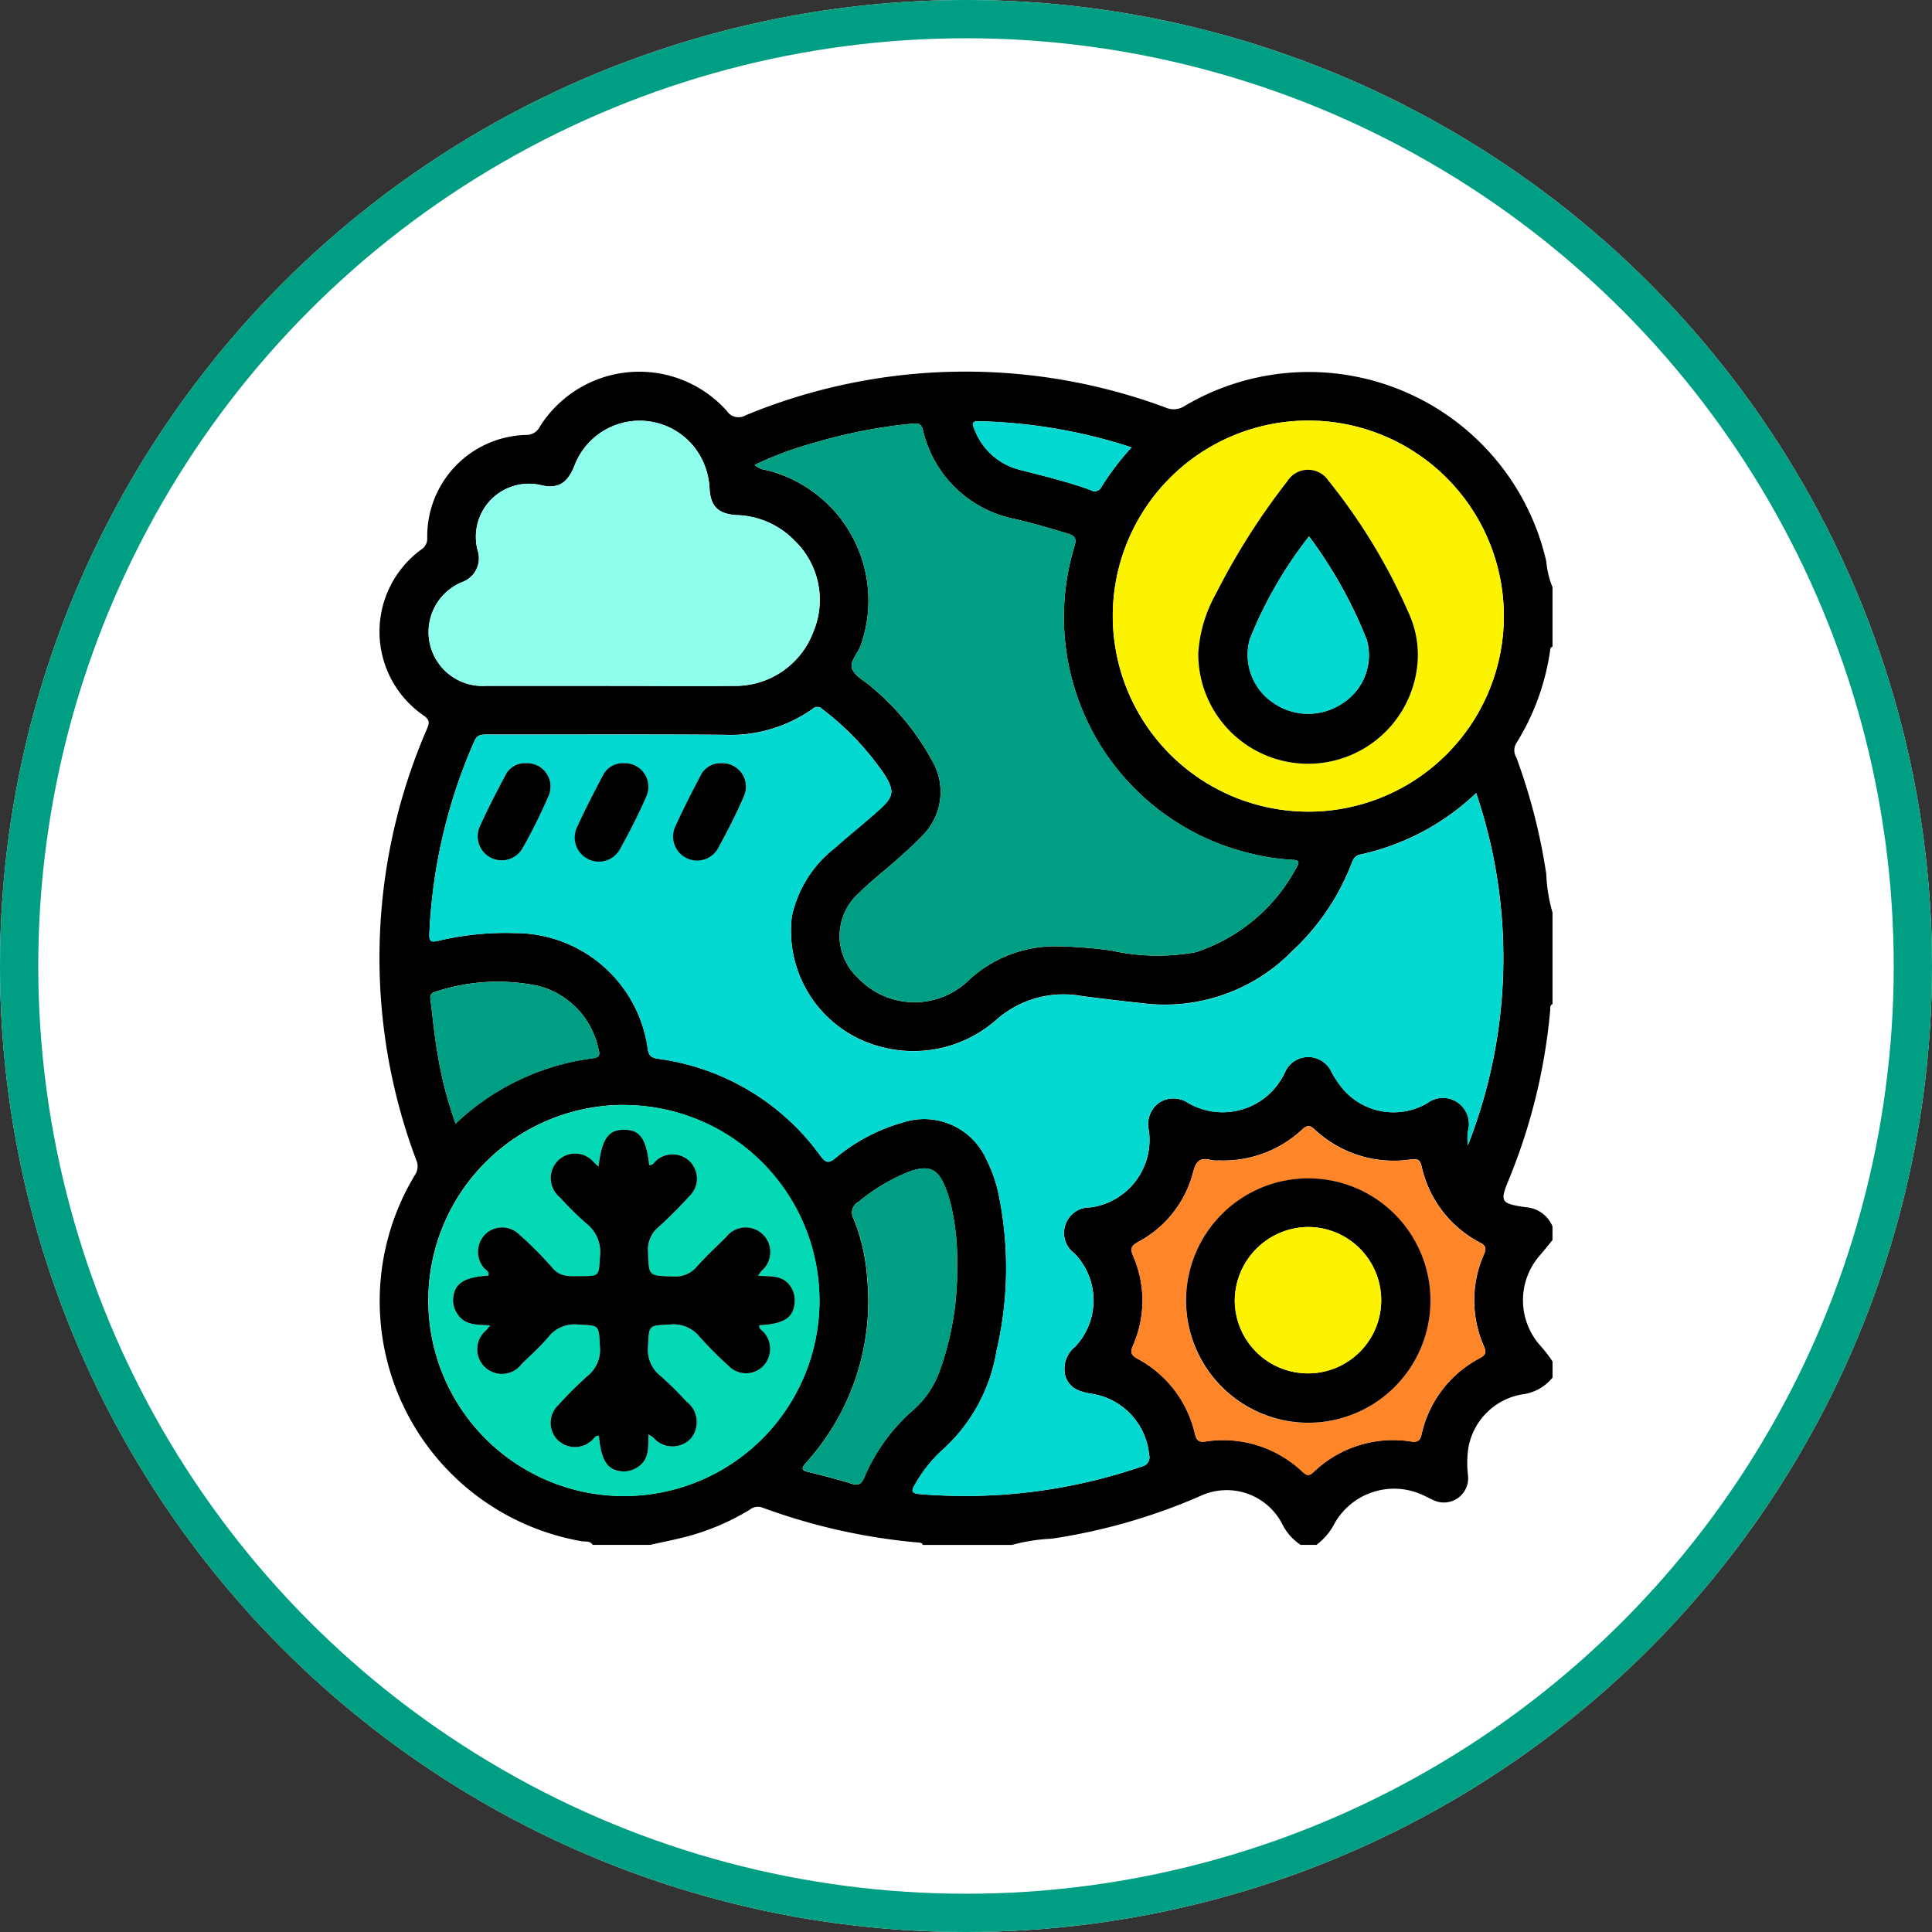 <svg xmlns="http://www.w3.org/2000/svg" xmlns:xlink="http://www.w3.org/1999/xlink" width="101" height="101" viewBox="0 0 101 101">
  <rect x="0" y="0" width="101" height="101" fill="#333333" stroke="none"/>
  <defs>
    <clipPath id="clip-path">
      <rect id="Rectángulo_37664" data-name="Rectángulo 37664" width="61.33" height="61.334" fill="none"/>
    </clipPath>
  </defs>
  <g id="Grupo_114909" data-name="Grupo 114909" transform="translate(-750 -3112)">
    <g id="Elipse_4070" data-name="Elipse 4070" transform="translate(750 3112)" fill="#fff" stroke="#009e83" stroke-width="2">
      <circle cx="50.5" cy="50.5" r="50.5" stroke="none"/>
      <circle cx="50.5" cy="50.5" r="49.5" fill="none"/>
    </g>
    <g id="Grupo_114864" data-name="Grupo 114864" transform="translate(769.835 3131.428)">
      <g id="Grupo_114863" data-name="Grupo 114863" clip-path="url(#clip-path)">
        <path id="Trazado_165718" data-name="Trazado 165718" d="M48.995,61.333h-.838a2.794,2.794,0,0,1-.96-1.087A3.262,3.262,0,0,0,42.869,58.8a30.843,30.843,0,0,1-7.72,2.211,9.554,9.554,0,0,0-2.082.325H28.4c-.023-.093-.093-.113-.177-.12a31.589,31.589,0,0,1-8.2-1.831.668.668,0,0,0-.656.106,12.405,12.405,0,0,1-3.4,1.434c-.6.154-1.215.274-1.822.41H11.15c-.14-.228-.393-.157-.588-.194a12.736,12.736,0,0,1-8.7-19.152.8.8,0,0,0,.064-.771,30.063,30.063,0,0,1,.57-22.566c.129-.307.12-.456-.175-.669A5.315,5.315,0,0,1,2.2,9.291a.668.668,0,0,0,.3-.582,5.3,5.3,0,0,1,5.193-5.4.783.783,0,0,0,.693-.432,6.138,6.138,0,0,1,9.772-.827.732.732,0,0,0,.989.231A30.069,30.069,0,0,1,41.1,1.878a1.033,1.033,0,0,0,.987-.079A12.74,12.74,0,0,1,61,9.915a4.618,4.618,0,0,0,.326,1.354v3.114c-.128.031-.116.139-.13.234a12.535,12.535,0,0,1-1.773,4.826.708.708,0,0,0,.011.722A30.747,30.747,0,0,1,61,26.265a8.3,8.3,0,0,0,.326,2.012v4.791c-.148.059-.109.194-.119.3a30.365,30.365,0,0,1-2.148,8.83c-.493,1.2-.467,1.287.866,1.485a1.629,1.629,0,0,1,1.4,1V45.4c-.222.27-.439.544-.667.808a3.558,3.558,0,0,0,0,4.676,7.048,7.048,0,0,1,.67.864v.838a2.4,2.4,0,0,1-1.594.881,3.443,3.443,0,0,0-2.8,2.757,5.389,5.389,0,0,0-.025,1.486,1.269,1.269,0,0,1-1.854,1.262c-.183-.077-.356-.177-.537-.257a3.573,3.573,0,0,0-4.591,1.51,3.262,3.262,0,0,1-.931,1.1m8.338-39.292a12.7,12.7,0,0,1-6.051,3.208c-.328.072-.391.291-.485.528a12.219,12.219,0,0,1-3.071,4.513,9.322,9.322,0,0,1-7.619,2.758q-1.7-.18-3.387-.4a5.307,5.307,0,0,0-4.444,1.219,6.55,6.55,0,0,1-5.935,1.467,6.26,6.26,0,0,1-4.78-6.849,6.149,6.149,0,0,1,2.246-3.575c.772-.693,1.59-1.334,2.358-2.031.732-.664.766-.963.237-1.812a14.691,14.691,0,0,0-3.243-3.413.356.356,0,0,0-.519-.013,7.474,7.474,0,0,1-4.678,1.349c-4.111-.029-8.223-.008-12.334-.013-.292,0-.513,0-.662.34A27.916,27.916,0,0,0,2.612,29.392c-.018.419.106.446.477.359a15.229,15.229,0,0,1,3.976-.4,7,7,0,0,1,6.968,6.092c.059.369.251.438.552.482a12.512,12.512,0,0,1,8.484,5.089c.282.379.433.368.771.1a9.5,9.5,0,0,1,3.517-1.859,3.566,3.566,0,0,1,4.391,1.967,7.045,7.045,0,0,1,.6,1.684,19,19,0,0,1-.092,8.307A8.881,8.881,0,0,1,29.4,56.4a7.252,7.252,0,0,0-1.4,1.779c-.224.355-.154.467.252.5a28.466,28.466,0,0,0,11.611-1.444.493.493,0,0,0,.376-.619,3.563,3.563,0,0,0-2.96-3.175c-.626-.1-1.192-.255-1.414-.917a1.484,1.484,0,0,1,.509-1.551,3.523,3.523,0,0,0-.043-4.879,1.331,1.331,0,0,1,.832-2.4,3.563,3.563,0,0,0,3.062-4.034,1.394,1.394,0,0,1,.519-1.43,1.375,1.375,0,0,1,1.521-.007,3.586,3.586,0,0,0,5.079-1.6,1.33,1.33,0,0,1,2.431-.006,5.66,5.66,0,0,0,.562.844,3.484,3.484,0,0,0,4.453.775,1.359,1.359,0,0,1,2.12,1.452,3.431,3.431,0,0,0-.008.762,26.808,26.808,0,0,0,.438-18.41M19.613,4.877a1.108,1.108,0,0,0,.628.272,7.024,7.024,0,0,1,4.914,9.177c-.149.422-.609.837-.429,1.242.168.379.662.609,1,.918a13.258,13.258,0,0,1,3.2,3.909,3.232,3.232,0,0,1-.589,3.911c-.406.437-.861.829-1.308,1.227-.64.57-1.327,1.092-1.932,1.7a2.99,2.99,0,0,0-.078,4.463,4.065,4.065,0,0,0,5.8.108,6.631,6.631,0,0,1,4.632-1.761,23.448,23.448,0,0,1,2.8.219,11.129,11.129,0,0,0,4.4.095,9.185,9.185,0,0,0,5.308-4.469c.2-.321.019-.355-.253-.369a11.19,11.19,0,0,1-2.067-.305A12.7,12.7,0,0,1,36.328,9.155c.115-.393.08-.558-.334-.684-.915-.28-1.832-.546-2.763-.765a6.14,6.14,0,0,1-4.813-4.634c-.093-.336-.213-.385-.531-.355a27.04,27.04,0,0,0-5.212,1.019,18.638,18.638,0,0,0-3.063,1.142M38.338,12.77A10.222,10.222,0,1,0,48.6,2.558,10.223,10.223,0,0,0,38.338,12.77M12.046,16.428v0c2.194,0,4.388.015,6.581,0a4.353,4.353,0,0,0,4.059-2.833,4.306,4.306,0,0,0-1.017-4.795,4.377,4.377,0,0,0-3-1.3c-.987-.065-1.364-.472-1.414-1.421a3.823,3.823,0,0,0-.188-.995A3.642,3.642,0,0,0,10.2,4.908c-.373.921-.834,1.208-1.676,1.043a2.772,2.772,0,0,0-3.387,3.4,1.324,1.324,0,0,1-.823,1.653,2.82,2.82,0,0,0,1.268,5.42q3.231.005,6.462,0m.708,21.91A10.223,10.223,0,1,0,23,48.677,10.242,10.242,0,0,0,12.754,38.339m31.076,2.9a1.785,1.785,0,0,1-.358-.024c-.545-.147-.776.032-.924.609a5.768,5.768,0,0,1-2.869,3.663c-.328.186-.456.313-.284.718a5.835,5.835,0,0,1,0,4.707c-.149.354-.1.5.238.687a5.96,5.96,0,0,1,3,3.918c.084.337.183.461.552.41a6.02,6.02,0,0,1,5.072,1.582c.214.193.331.242.576.02a6.009,6.009,0,0,1,5.123-1.6c.331.049.453-.06.526-.369a5.95,5.95,0,0,1,3.064-4c.3-.165.323-.3.2-.6a5.947,5.947,0,0,1,0-4.82c.126-.3.109-.436-.192-.6a5.947,5.947,0,0,1-3.07-4c-.084-.362-.232-.4-.572-.356a6.053,6.053,0,0,1-5.023-1.571c-.285-.262-.42-.2-.672.026a6.038,6.038,0,0,1-4.379,1.594M30.2,46.79a12.9,12.9,0,0,0-.268-2.976,7.15,7.15,0,0,0-.363-1.2c-.378-.934-.828-1.136-1.793-.822a9.845,9.845,0,0,0-2.721,1.6.645.645,0,0,0-.261.9,10.383,10.383,0,0,1,.712,3.2,12.577,12.577,0,0,1-3.2,9.543c-.232.263-.29.394.122.493.755.182,1.509.375,2.249.607.369.116.521.02.669-.324a9.657,9.657,0,0,1,2.54-3.51,4.883,4.883,0,0,0,1.356-1.938A15.421,15.421,0,0,0,30.2,46.79M3.982,39.309a12.784,12.784,0,0,1,7.212-3.419c.373-.047.317-.26.249-.512A4.308,4.308,0,0,0,8.29,32.108a10.38,10.38,0,0,0-5.361.309c-.313.079-.277.285-.25.5.118.928.205,1.861.369,2.781a19.92,19.92,0,0,0,.934,3.608M39.321,3.959A27.68,27.68,0,0,0,31.31,2.591c-.4-.008-.29.218-.2.428A3.413,3.413,0,0,0,33.471,5.13c1.252.328,2.514.619,3.73,1.07a.385.385,0,0,0,.547-.177,14.171,14.171,0,0,1,1.573-2.064" transform="translate(0 0)"/>
        <path id="Trazado_165719" data-name="Trazado 165719" d="M71.029,114.079a26.809,26.809,0,0,1-.438,18.41,3.441,3.441,0,0,1,.008-.762,1.359,1.359,0,0,0-2.12-1.452,3.484,3.484,0,0,1-4.453-.775,5.648,5.648,0,0,1-.562-.844,1.331,1.331,0,0,0-2.431.006,3.586,3.586,0,0,1-5.079,1.6,1.375,1.375,0,0,0-1.521.007,1.394,1.394,0,0,0-.519,1.43,3.562,3.562,0,0,1-3.062,4.034,1.331,1.331,0,0,0-.832,2.4,3.524,3.524,0,0,1,.043,4.879,1.484,1.484,0,0,0-.509,1.551c.222.662.788.819,1.414.917a3.563,3.563,0,0,1,2.96,3.175.493.493,0,0,1-.376.619,28.467,28.467,0,0,1-11.611,1.444c-.405-.032-.476-.145-.252-.5a7.253,7.253,0,0,1,1.4-1.779,8.881,8.881,0,0,0,2.862-5.188,19,19,0,0,0,.092-8.307,7.031,7.031,0,0,0-.6-1.684,3.566,3.566,0,0,0-4.391-1.967,9.5,9.5,0,0,0-3.517,1.859c-.339.268-.489.279-.771-.1a12.512,12.512,0,0,0-8.484-5.089c-.3-.045-.492-.113-.552-.482a7,7,0,0,0-6.968-6.092,15.23,15.23,0,0,0-3.976.4c-.371.087-.5.059-.477-.359a27.916,27.916,0,0,1,2.357-10.072c.149-.339.37-.34.662-.34,4.111.006,8.223-.016,12.334.013a7.474,7.474,0,0,0,4.678-1.349.356.356,0,0,1,.519.013,14.691,14.691,0,0,1,3.242,3.413c.529.849.495,1.148-.237,1.812-.768.7-1.587,1.338-2.358,2.031a6.151,6.151,0,0,0-2.247,3.575,6.261,6.261,0,0,0,4.781,6.849,6.55,6.55,0,0,0,5.935-1.467,5.307,5.307,0,0,1,4.445-1.219q1.691.216,3.387.4a9.322,9.322,0,0,0,7.619-2.758,12.221,12.221,0,0,0,3.071-4.513c.093-.237.156-.456.485-.528a12.7,12.7,0,0,0,6.051-3.208m-39.44-1.572a1.147,1.147,0,0,0-1.087.618c-.472.9-.936,1.8-1.354,2.73a1.258,1.258,0,0,0,2.238,1.132c.5-.908.973-1.832,1.381-2.783a1.228,1.228,0,0,0-1.179-1.7m-10.245,0a1.116,1.116,0,0,0-1.041.59c-.486.914-.965,1.834-1.387,2.778a1.257,1.257,0,0,0,2.228,1.137,27.947,27.947,0,0,0,1.41-2.831,1.224,1.224,0,0,0-1.21-1.673m5.108,0a1.165,1.165,0,0,0-1.074.641c-.463.881-.922,1.767-1.333,2.672a1.262,1.262,0,0,0,2.244,1.143c.489-.889.958-1.794,1.359-2.725a1.233,1.233,0,0,0-1.2-1.731" transform="translate(-13.696 -92.038)" fill="#04d9d1"/>
        <path id="Trazado_165720" data-name="Trazado 165720" d="M122.536,19.093a18.638,18.638,0,0,1,3.063-1.142,27.028,27.028,0,0,1,5.212-1.019c.318-.03.438.019.531.355a6.14,6.14,0,0,0,4.813,4.634c.931.22,1.848.486,2.763.765.414.127.449.292.334.684a12.7,12.7,0,0,0,9.312,16.056,11.19,11.19,0,0,0,2.067.305c.272.013.451.048.253.369a9.185,9.185,0,0,1-5.308,4.469,11.132,11.132,0,0,1-4.4-.095,23.447,23.447,0,0,0-2.8-.219,6.631,6.631,0,0,0-4.632,1.761,4.065,4.065,0,0,1-5.8-.108,2.99,2.99,0,0,1,.078-4.463c.605-.6,1.292-1.127,1.932-1.7.446-.4.9-.79,1.308-1.227a3.232,3.232,0,0,0,.589-3.911,13.258,13.258,0,0,0-3.2-3.909c-.338-.309-.832-.539-1-.918-.18-.4.279-.819.429-1.242a7.024,7.024,0,0,0-4.914-9.177,1.109,1.109,0,0,1-.628-.272" transform="translate(-102.923 -14.215)" fill="#009e83"/>
        <path id="Trazado_165721" data-name="Trazado 165721" d="M239.52,26.195a10.222,10.222,0,1,1,10.293,10.233A10.246,10.246,0,0,1,239.52,26.195m15.95,2.043a5.234,5.234,0,0,0-.459-2.146,30.463,30.463,0,0,0-4.228-6.981,1.277,1.277,0,0,0-2.141.052,35.754,35.754,0,0,0-3.712,5.844,7.343,7.343,0,0,0-.939,3.123,5.74,5.74,0,0,0,11.48.108" transform="translate(-201.182 -13.425)" fill="#fcf300"/>
        <path id="Trazado_165722" data-name="Trazado 165722" d="M25.528,29.866q-3.231,0-6.462,0a2.819,2.819,0,0,1-1.268-5.42,1.324,1.324,0,0,0,.823-1.653,2.772,2.772,0,0,1,3.387-3.4c.841.165,1.3-.122,1.676-1.043a3.642,3.642,0,0,1,6.868.173,3.825,3.825,0,0,1,.188.995c.05.949.427,1.356,1.414,1.421a4.377,4.377,0,0,1,3,1.3,4.306,4.306,0,0,1,1.017,4.795,4.353,4.353,0,0,1-4.059,2.833c-2.194.02-4.388,0-6.581,0Z" transform="translate(-13.482 -13.438)" fill="#8effec"/>
        <path id="Trazado_165723" data-name="Trazado 165723" d="M26.191,239.527A10.223,10.223,0,1,1,16,249.747a10.224,10.224,0,0,1,10.193-10.22m-1.3,3.222-.23-.207a1.279,1.279,0,0,0-1.91-.089,1.3,1.3,0,0,0,.125,1.911,16.36,16.36,0,0,0,1.362,1.346,1.9,1.9,0,0,1,.725,1.763c-.061,1-.015,1.008-1.014,1-.526,0-1.039.082-1.465-.426a19.408,19.408,0,0,0-1.774-1.779,1.264,1.264,0,0,0-1.738.016,1.3,1.3,0,0,0-.093,1.741c.1.129.323.193.249.424-1.269.08-1.769.4-1.838,1.185a1.273,1.273,0,0,0,.239.845c.4.588,1.043.53,1.7.57-.1.126-.147.187-.2.244a1.29,1.29,0,1,0,1.852,1.764c.472-.46.967-.9,1.389-1.4a1.733,1.733,0,0,1,1.556-.65c1.117.054,1.08.017,1.134,1.127a1.748,1.748,0,0,1-.643,1.559,19.818,19.818,0,0,0-1.527,1.52,1.277,1.277,0,0,0-.042,1.826,1.3,1.3,0,0,0,1.786.03c.115-.092.181-.27.375-.248.115,1.309.447,1.808,1.234,1.861a1.285,1.285,0,0,0,.841-.256c.569-.4.5-1.027.52-1.678.138.093.2.129.258.175a1.315,1.315,0,0,0,1.916.078,1.334,1.334,0,0,0-.183-1.96,18.783,18.783,0,0,0-1.362-1.346,1.73,1.73,0,0,1-.656-1.554c.05-1.118.016-1.078,1.138-1.135a1.748,1.748,0,0,1,1.557.64,20.325,20.325,0,0,0,1.52,1.526,1.265,1.265,0,0,0,1.78.031,1.3,1.3,0,0,0,.061-1.788c-.088-.114-.281-.171-.234-.373,1.28-.067,1.777-.384,1.842-1.172a1.292,1.292,0,0,0-.244-.9c-.4-.559-1.033-.474-1.671-.513.1-.136.14-.2.188-.258a1.288,1.288,0,1,0-1.865-1.753c-.514.5-1.041.994-1.517,1.53a1.468,1.468,0,0,1-1.254.514c-1.288-.034-1.261-.012-1.3-1.28a1.521,1.521,0,0,1,.544-1.3c.579-.518,1.124-1.078,1.65-1.651a1.26,1.26,0,0,0-.013-1.781,1.289,1.289,0,0,0-1.741-.057c-.118.089-.183.271-.379.244-.163-1.386-.48-1.833-1.3-1.842-.837-.009-1.175.458-1.351,1.928" transform="translate(-13.437 -201.188)" fill="#04d9b5"/>
        <path id="Trazado_165724" data-name="Trazado 165724" d="M250.141,248.274a6.04,6.04,0,0,0,4.379-1.595c.252-.227.388-.288.672-.026a6.054,6.054,0,0,0,5.023,1.57c.34-.04.488-.005.572.356a5.948,5.948,0,0,0,3.071,4c.3.166.317.307.192.6a5.947,5.947,0,0,0,0,4.82c.126.3.105.431-.2.6a5.95,5.95,0,0,0-3.064,4c-.073.309-.195.418-.526.369a6.009,6.009,0,0,0-5.123,1.6c-.245.222-.362.173-.576-.02a6.021,6.021,0,0,0-5.072-1.582c-.369.052-.467-.073-.552-.41a5.96,5.96,0,0,0-3-3.918c-.335-.186-.387-.333-.238-.687a5.835,5.835,0,0,0,0-4.707c-.172-.405-.044-.531.284-.718a5.767,5.767,0,0,0,2.869-3.663c.148-.577.379-.756.924-.609a1.843,1.843,0,0,0,.358.025m-1.66,7.3a6.388,6.388,0,1,0,6.356-6.369,6.407,6.407,0,0,0-6.356,6.369" transform="translate(-206.311 -207.03)" fill="#ff8628"/>
        <path id="Trazado_165725" data-name="Trazado 165725" d="M146.344,265.38a15.418,15.418,0,0,1-.955,5.568,4.881,4.881,0,0,1-1.356,1.938,9.657,9.657,0,0,0-2.54,3.51c-.147.344-.3.44-.669.324-.74-.232-1.494-.426-2.249-.607-.412-.1-.353-.23-.122-.493a12.578,12.578,0,0,0,3.2-9.543,10.378,10.378,0,0,0-.712-3.2.645.645,0,0,1,.261-.9,9.846,9.846,0,0,1,2.721-1.6c.964-.314,1.415-.112,1.793.822a7.152,7.152,0,0,1,.363,1.2,12.879,12.879,0,0,1,.268,2.976" transform="translate(-116.14 -218.59)" fill="#009e83"/>
        <path id="Trazado_165726" data-name="Trazado 165726" d="M17.954,206.546a19.92,19.92,0,0,1-.934-3.608c-.164-.92-.251-1.853-.369-2.781-.028-.218-.063-.425.25-.5a10.381,10.381,0,0,1,5.361-.309,4.308,4.308,0,0,1,3.154,3.271c.067.251.123.464-.249.512a12.783,12.783,0,0,0-7.212,3.419" transform="translate(-13.971 -167.236)" fill="#009e83"/>
        <path id="Trazado_165727" data-name="Trazado 165727" d="M202.123,17.557a14.17,14.17,0,0,0-1.573,2.064A.385.385,0,0,1,200,19.8c-1.216-.45-2.478-.742-3.73-1.07a3.413,3.413,0,0,1-2.364-2.111c-.087-.21-.2-.436.2-.428a27.68,27.68,0,0,1,8.011,1.368" transform="translate(-162.801 -13.598)" fill="#04d9d1"/>
        <path id="Trazado_165728" data-name="Trazado 165728" d="M98.4,127.889a1.227,1.227,0,0,1,1.178,1.7c-.408.95-.883,1.875-1.381,2.783a1.258,1.258,0,0,1-2.239-1.132c.418-.925.882-1.831,1.354-2.73a1.146,1.146,0,0,1,1.087-.618" transform="translate(-80.51 -107.419)"/>
        <path id="Trazado_165729" data-name="Trazado 165729" d="M34.511,127.89a1.223,1.223,0,0,1,1.21,1.673,27.979,27.979,0,0,1-1.41,2.831,1.257,1.257,0,0,1-2.228-1.136c.422-.944.9-1.865,1.387-2.779a1.115,1.115,0,0,1,1.041-.589" transform="translate(-26.862 -107.42)"/>
        <path id="Trazado_165730" data-name="Trazado 165730" d="M66.458,127.89a1.233,1.233,0,0,1,1.2,1.731c-.4.931-.869,1.836-1.359,2.725A1.262,1.262,0,0,1,64.05,131.2c.412-.906.871-1.791,1.333-2.672a1.165,1.165,0,0,1,1.074-.641" transform="translate(-53.702 -107.42)"/>
        <path id="Trazado_165731" data-name="Trazado 165731" d="M278.928,41.734a5.74,5.74,0,0,1-11.48-.108,7.342,7.342,0,0,1,.939-3.123,35.765,35.765,0,0,1,3.712-5.844,1.277,1.277,0,0,1,2.141-.052,30.459,30.459,0,0,1,4.228,6.981,5.232,5.232,0,0,1,.459,2.146m-5.692-6.2a21.924,21.924,0,0,0-3.086,5.349,3.022,3.022,0,0,0,1.178,3.321,3.207,3.207,0,0,0,3.7.028,2.972,2.972,0,0,0,1.229-3.3,23.514,23.514,0,0,0-3.017-5.4" transform="translate(-224.64 -26.921)"/>
        <path id="Trazado_165732" data-name="Trazado 165732" d="M31.642,249.538c.176-1.47.514-1.937,1.351-1.928.819.009,1.135.456,1.3,1.842.2.027.261-.155.379-.244a1.289,1.289,0,0,1,1.741.057,1.26,1.26,0,0,1,.013,1.781c-.526.573-1.07,1.134-1.65,1.651a1.521,1.521,0,0,0-.544,1.3c.04,1.268.013,1.246,1.3,1.28a1.468,1.468,0,0,0,1.254-.514c.476-.537,1-1.028,1.517-1.53a1.288,1.288,0,1,1,1.865,1.753c-.048.058-.089.122-.188.258.638.04,1.266-.045,1.671.513a1.292,1.292,0,0,1,.244.9c-.066.788-.563,1.106-1.842,1.172-.046.2.146.259.234.373a1.3,1.3,0,0,1-.061,1.788,1.265,1.265,0,0,1-1.78-.031,20.321,20.321,0,0,1-1.52-1.526,1.748,1.748,0,0,0-1.557-.64c-1.122.057-1.087.017-1.138,1.135a1.73,1.73,0,0,0,.656,1.554,18.777,18.777,0,0,1,1.362,1.346,1.334,1.334,0,0,1,.183,1.96,1.315,1.315,0,0,1-1.916-.078c-.056-.047-.121-.083-.258-.175-.023.652.049,1.281-.52,1.678a1.285,1.285,0,0,1-.841.256c-.787-.053-1.119-.552-1.234-1.861-.194-.023-.26.156-.375.248a1.3,1.3,0,0,1-1.786-.03A1.277,1.277,0,0,1,29.543,262a19.823,19.823,0,0,1,1.527-1.52,1.748,1.748,0,0,0,.643-1.559c-.054-1.11-.017-1.073-1.134-1.127a1.733,1.733,0,0,0-1.556.65c-.422.5-.917.945-1.389,1.4a1.29,1.29,0,1,1-1.852-1.764c.05-.057.1-.118.2-.244-.656-.04-1.3.018-1.7-.57a1.273,1.273,0,0,1-.239-.845c.069-.782.569-1.106,1.838-1.185.073-.232-.153-.3-.249-.424a1.3,1.3,0,0,1,.093-1.741,1.264,1.264,0,0,1,1.738-.016,19.406,19.406,0,0,1,1.774,1.779c.426.508.939.424,1.465.426,1,0,.953,0,1.014-1a1.9,1.9,0,0,0-.725-1.763,16.36,16.36,0,0,1-1.362-1.346,1.3,1.3,0,0,1-.125-1.911,1.279,1.279,0,0,1,1.91.089l.23.207" transform="translate(-20.188 -207.977)"/>
        <path id="Trazado_165733" data-name="Trazado 165733" d="M263.462,269.841a6.388,6.388,0,1,1,6.382,6.408,6.4,6.4,0,0,1-6.382-6.408m10.2.005a3.827,3.827,0,0,0-3.844-3.829,3.872,3.872,0,0,0-3.812,3.819,3.828,3.828,0,1,0,7.656.01" transform="translate(-221.292 -221.3)"/>
        <path id="Trazado_165734" data-name="Trazado 165734" d="M286.753,53.838a23.514,23.514,0,0,1,3.017,5.4,2.972,2.972,0,0,1-1.229,3.3,3.207,3.207,0,0,1-3.7-.028,3.022,3.022,0,0,1-1.178-3.321,21.922,21.922,0,0,1,3.086-5.349" transform="translate(-238.157 -45.221)" fill="#04d9d1"/>
        <path id="Trazado_165735" data-name="Trazado 165735" d="M287.03,283.2a3.828,3.828,0,1,1-7.657-.01,3.872,3.872,0,0,1,3.812-3.819,3.827,3.827,0,0,1,3.844,3.829" transform="translate(-234.657 -234.655)" fill="#fcf300"/>
      </g>
    </g>
  </g>
</svg>
